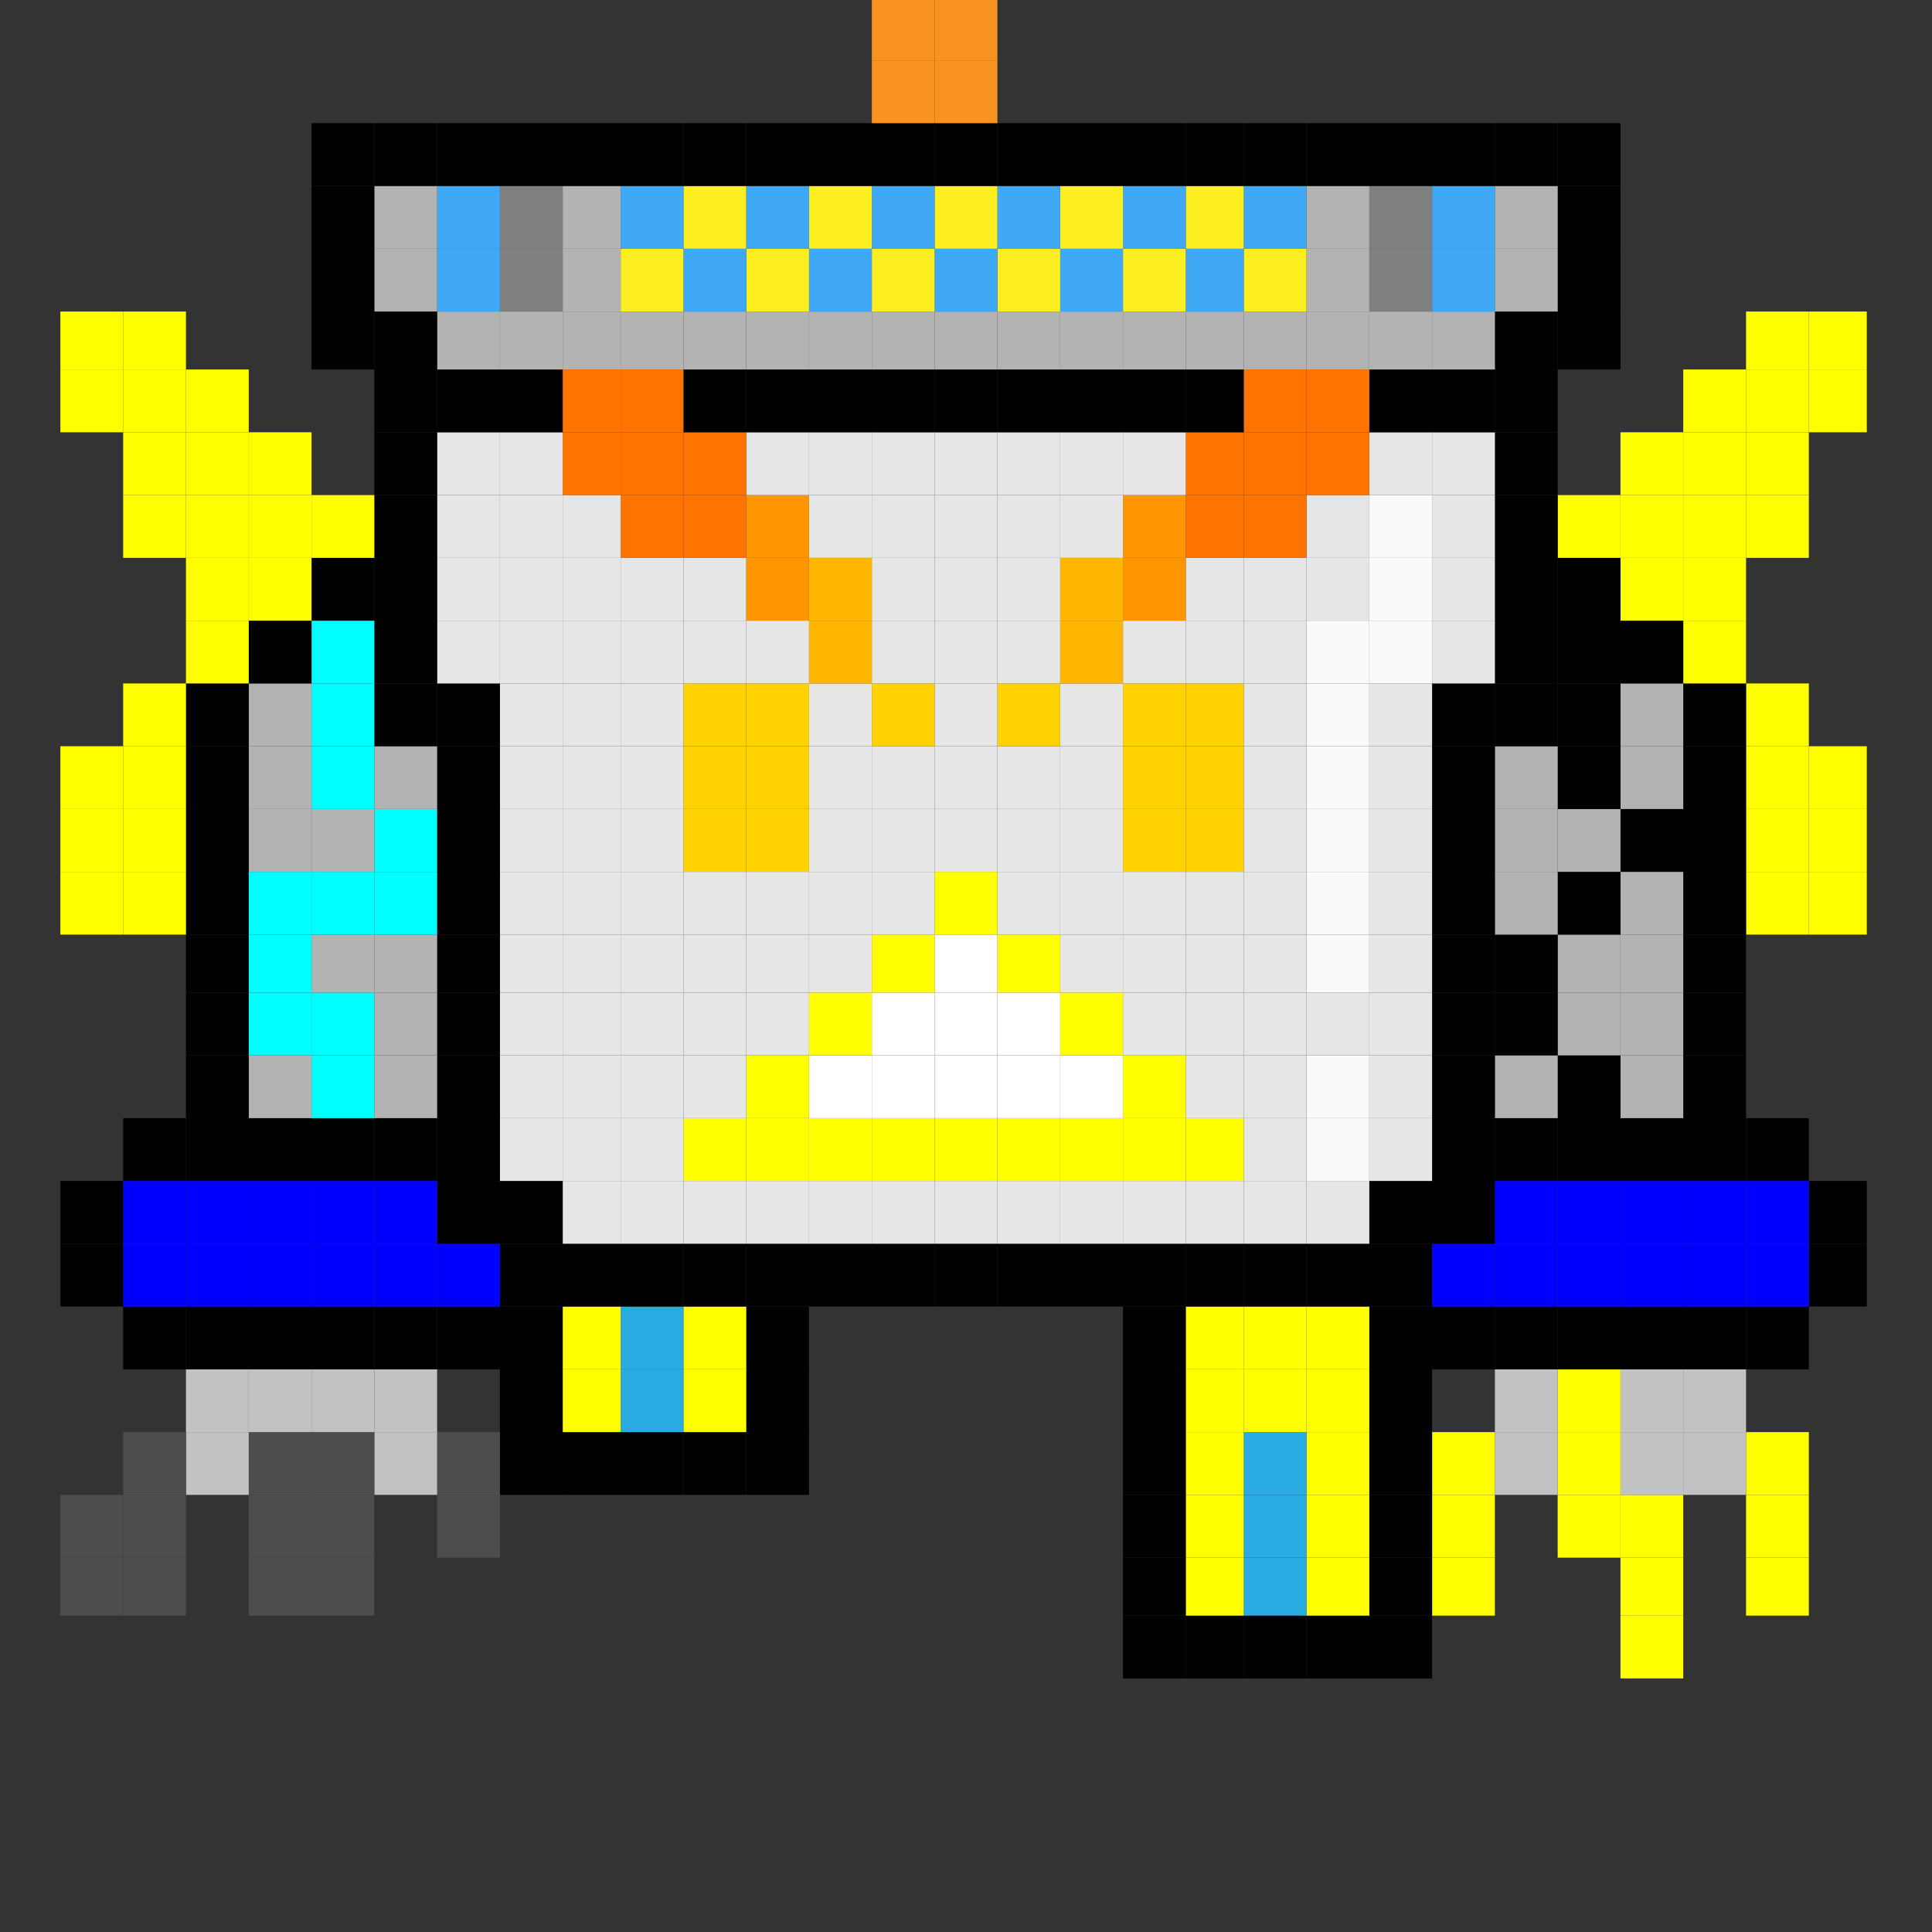 <?xml version="1.0" encoding="utf-8"?>
<!-- Generator: Adobe Illustrator 18.0.0, SVG Export Plug-In . SVG Version: 6.00 Build 0)  -->
<!DOCTYPE svg PUBLIC "-//W3C//DTD SVG 1.1//EN" "http://www.w3.org/Graphics/SVG/1.1/DTD/svg11.dtd">
<svg version="1.1" id="Layer_1" xmlns="http://www.w3.org/2000/svg" xmlns:xlink="http://www.w3.org/1999/xlink" x="0px" y="0px"
	 viewBox="0 0 400 400" enable-background="new 0 0 400 400" xml:space="preserve">
<rect x="0" y="0" width="400" height="400" fill="#333333" stroke="none"/>
<g>
	<g id="XMLID_1_">
		<g>
			<rect x="374.5" y="257.5" width="12" height="13"/>
			<rect x="374.5" y="244.5" width="12" height="13"/>
			<rect x="374.5" y="180.5" fill="#FFFF00" width="12" height="13"/>
			<rect x="374.5" y="167.5" fill="#FFFF00" width="12" height="13"/>
			<rect x="374.5" y="154.5" fill="#FFFF00" width="12" height="13"/>
			<rect x="374.5" y="76.5" fill="#FFFF00" width="12" height="13"/>
			<rect x="374.5" y="64.5" fill="#FFFF00" width="12" height="12"/>
			<rect x="361.5" y="322.5" fill="#FFFF00" width="13" height="12"/>
			<rect x="361.5" y="309.5" fill="#FFFF00" width="13" height="13"/>
			<rect x="361.5" y="296.5" fill="#FFFF00" width="13" height="13"/>
			<rect x="361.5" y="270.5" width="13" height="13"/>
			<rect x="361.5" y="257.5" fill="#0000FF" width="13" height="13"/>
			<rect x="361.5" y="244.5" fill="#0000FF" width="13" height="13"/>
			<rect x="361.5" y="231.5" width="13" height="13"/>
			<rect x="361.5" y="180.5" fill="#FFFF00" width="13" height="13"/>
			<rect x="361.5" y="167.5" fill="#FFFF00" width="13" height="13"/>
			<rect x="361.5" y="154.5" fill="#FFFF00" width="13" height="13"/>
			<rect x="361.5" y="141.5" fill="#FFFF00" width="13" height="13"/>
			<rect x="361.5" y="102.5" fill="#FFFF00" width="13" height="13"/>
			<rect x="361.5" y="89.5" fill="#FFFF00" width="13" height="13"/>
			<rect x="361.5" y="76.5" fill="#FFFF00" width="13" height="13"/>
			<rect x="361.5" y="64.5" fill="#FFFF00" width="13" height="12"/>
			<rect x="348.5" y="296.5" fill="#C2C2C2" width="13" height="13"/>
			<rect x="348.5" y="283.5" fill="#C2C2C2" width="13" height="13"/>
			<rect x="348.5" y="270.5" width="13" height="13"/>
			<rect x="348.5" y="257.5" fill="#0000FF" width="13" height="13"/>
			<rect x="348.5" y="244.5" fill="#0000FF" width="13" height="13"/>
			<rect x="348.5" y="231.5" width="13" height="13"/>
			<rect x="348.5" y="218.5" width="13" height="13"/>
			<rect x="348.5" y="205.5" width="13" height="13"/>
			<rect x="348.5" y="193.5" width="13" height="12"/>
			<rect x="348.5" y="180.5" width="13" height="13"/>
			<rect x="348.5" y="167.5" width="13" height="13"/>
			<rect x="348.5" y="154.5" width="13" height="13"/>
			<rect x="348.5" y="141.5" width="13" height="13"/>
			<rect x="348.5" y="128.5" fill="#FFFF00" width="13" height="13"/>
			<rect x="348.5" y="115.5" fill="#FFFF00" width="13" height="13"/>
			<rect x="348.5" y="102.5" fill="#FFFF00" width="13" height="13"/>
			<rect x="348.5" y="89.5" fill="#FFFF00" width="13" height="13"/>
			<rect x="348.5" y="76.5" fill="#FFFF00" width="13" height="13"/>
			<rect x="335.5" y="334.5" fill="#FFFF00" width="13" height="13"/>
			<rect x="335.5" y="322.5" fill="#FFFF00" width="13" height="12"/>
			<rect x="335.5" y="309.5" fill="#FFFF00" width="13" height="13"/>
			<rect x="335.5" y="296.5" fill="#C2C2C2" width="13" height="13"/>
			<rect x="335.5" y="283.5" fill="#C2C2C2" width="13" height="13"/>
			<rect x="335.5" y="270.5" width="13" height="13"/>
			<rect x="335.5" y="257.5" fill="#0000FF" width="13" height="13"/>
			<rect x="335.5" y="244.5" fill="#0000FF" width="13" height="13"/>
			<rect x="335.5" y="231.5" width="13" height="13"/>
			<rect x="335.5" y="218.5" fill="#B3B3B3" width="13" height="13"/>
			<rect x="335.5" y="205.5" fill="#B3B3B3" width="13" height="13"/>
			<rect x="335.5" y="193.5" fill="#B3B3B3" width="13" height="12"/>
			<rect x="335.5" y="180.5" fill="#B3B3B3" width="13" height="13"/>
			<rect x="335.5" y="167.5" width="13" height="13"/>
			<rect x="335.5" y="154.5" fill="#B3B3B3" width="13" height="13"/>
			<rect x="335.5" y="141.5" fill="#B3B3B3" width="13" height="13"/>
			<rect x="335.5" y="128.5" width="13" height="13"/>
			<rect x="335.5" y="115.5" fill="#FFFF00" width="13" height="13"/>
			<rect x="335.5" y="102.5" fill="#FFFF00" width="13" height="13"/>
			<rect x="335.5" y="89.5" fill="#FFFF00" width="13" height="13"/>
			<rect x="322.5" y="309.5" fill="#FFFF00" width="13" height="13"/>
			<rect x="322.5" y="296.5" fill="#FFFF00" width="13" height="13"/>
			<rect x="322.5" y="283.5" fill="#FFFF00" width="13" height="13"/>
			<rect x="322.5" y="270.5" width="13" height="13"/>
			<rect x="322.5" y="257.5" fill="#0000FF" width="13" height="13"/>
			<rect x="322.5" y="244.5" fill="#0000FF" width="13" height="13"/>
			<rect x="322.5" y="231.5" width="13" height="13"/>
			<rect x="322.5" y="218.5" width="13" height="13"/>
			<rect x="322.5" y="205.5" fill="#B3B3B3" width="13" height="13"/>
			<rect x="322.5" y="193.5" fill="#B3B3B3" width="13" height="12"/>
			<rect x="322.5" y="180.5" width="13" height="13"/>
			<rect x="322.5" y="167.5" fill="#B3B3B3" width="13" height="13"/>
			<rect x="322.5" y="154.5" width="13" height="13"/>
			<rect x="322.5" y="141.5" width="13" height="13"/>
			<rect x="322.5" y="128.5" width="13" height="13"/>
			<rect x="322.5" y="115.5" width="13" height="13"/>
			<rect x="322.5" y="102.5" fill="#FFFF00" width="13" height="13"/>
			<rect x="322.5" y="64.5" width="13" height="12"/>
			<rect x="322.5" y="51.5" width="13" height="13"/>
			<rect x="322.5" y="38.5" width="13" height="13"/>
			<rect x="322.5" y="25.5" width="13" height="13"/>
			<rect x="309.5" y="296.5" fill="#C2C2C2" width="13" height="13"/>
			<rect x="309.5" y="283.5" fill="#C2C2C2" width="13" height="13"/>
			<rect x="309.5" y="270.5" width="13" height="13"/>
			<rect x="309.5" y="257.5" fill="#0000FF" width="13" height="13"/>
			<rect x="309.5" y="244.5" fill="#0000FF" width="13" height="13"/>
			<rect x="309.5" y="231.5" width="13" height="13"/>
			<rect x="309.5" y="218.5" fill="#B3B3B3" width="13" height="13"/>
			<rect x="309.5" y="205.5" width="13" height="13"/>
			<rect x="309.5" y="193.5" width="13" height="12"/>
			<rect x="309.5" y="180.5" fill="#B3B3B3" width="13" height="13"/>
			<rect x="309.5" y="167.5" fill="#B3B3B3" width="13" height="13"/>
			<rect x="309.5" y="154.5" fill="#B3B3B3" width="13" height="13"/>
			<rect x="309.5" y="141.5" width="13" height="13"/>
			<rect x="309.5" y="128.5" width="13" height="13"/>
			<rect x="309.5" y="115.5" width="13" height="13"/>
			<rect x="309.5" y="102.5" width="13" height="13"/>
			<rect x="309.5" y="89.5" width="13" height="13"/>
			<rect x="309.5" y="76.5" width="13" height="13"/>
			<rect x="309.5" y="64.5" width="13" height="12"/>
			<rect x="309.5" y="51.5" fill="#B3B3B3" width="13" height="13"/>
			<rect x="309.5" y="38.5" fill="#B3B3B3" width="13" height="13"/>
			<rect x="309.5" y="25.5" width="13" height="13"/>
			<rect x="296.5" y="322.5" fill="#FFFF00" width="13" height="12"/>
			<rect x="296.5" y="309.5" fill="#FFFF00" width="13" height="13"/>
			<rect x="296.5" y="296.5" fill="#FFFF00" width="13" height="13"/>
			<rect x="296.5" y="270.5" width="13" height="13"/>
			<rect x="296.5" y="257.5" fill="#0000FF" width="13" height="13"/>
			<rect x="296.5" y="244.5" width="13" height="13"/>
			<rect x="296.5" y="231.5" width="13" height="13"/>
			<rect x="296.5" y="218.5" width="13" height="13"/>
			<rect x="296.5" y="205.5" width="13" height="13"/>
			<rect x="296.5" y="193.5" width="13" height="12"/>
			<rect x="296.5" y="180.5" width="13" height="13"/>
			<rect x="296.5" y="167.5" width="13" height="13"/>
			<rect x="296.5" y="154.5" width="13" height="13"/>
			<rect x="296.5" y="141.5" width="13" height="13"/>
			<rect x="296.5" y="128.5" fill="#E6E6E6" width="13" height="13"/>
			<rect x="296.5" y="115.5" fill="#E6E6E6" width="13" height="13"/>
			<rect x="296.5" y="102.5" fill="#E6E6E6" width="13" height="13"/>
			<rect x="296.5" y="89.5" fill="#E6E6E6" width="13" height="13"/>
			<rect x="296.5" y="76.5" width="13" height="13"/>
			<rect x="296.5" y="64.5" fill="#B3B3B3" width="13" height="12"/>
			<rect x="296.5" y="51.5" fill="#3FA9F5" width="13" height="13"/>
			<rect x="296.5" y="38.5" fill="#3FA9F5" width="13" height="13"/>
			<rect x="296.5" y="25.5" width="13" height="13"/>
			<rect x="283.5" y="334.5" width="13" height="13"/>
			<rect x="283.5" y="322.5" width="13" height="12"/>
			<rect x="283.5" y="309.5" width="13" height="13"/>
			<rect x="283.5" y="296.5" width="13" height="13"/>
			<rect x="283.5" y="283.5" width="13" height="13"/>
			<rect x="283.5" y="270.5" width="13" height="13"/>
			<rect x="283.5" y="257.5" width="13" height="13"/>
			<rect x="283.5" y="244.5" width="13" height="13"/>
			<rect x="283.5" y="231.5" fill="#E6E6E6" width="13" height="13"/>
			<rect x="283.5" y="218.5" fill="#E6E6E6" width="13" height="13"/>
			<rect x="283.5" y="205.5" fill="#E6E6E6" width="13" height="13"/>
			<rect x="283.5" y="193.5" fill="#E6E6E6" width="13" height="12"/>
			<rect x="283.5" y="180.5" fill="#E6E6E6" width="13" height="13"/>
			<rect x="283.5" y="167.5" fill="#E6E6E6" width="13" height="13"/>
			<rect x="283.5" y="154.5" fill="#E6E6E6" width="13" height="13"/>
			<rect x="283.5" y="141.5" fill="#E6E6E6" width="13" height="13"/>
			<rect x="283.5" y="128.5" fill="#FAFAFA" width="13" height="13"/>
			<rect x="283.5" y="115.5" fill="#FAFAFA" width="13" height="13"/>
			<rect x="283.5" y="102.5" fill="#FAFAFA" width="13" height="13"/>
			<rect x="283.5" y="89.5" fill="#E6E6E6" width="13" height="13"/>
			<rect x="283.5" y="76.5" width="13" height="13"/>
			<rect x="283.5" y="64.5" fill="#B3B3B3" width="13" height="12"/>
			<rect x="283.5" y="51.5" fill="#808080" width="13" height="13"/>
			<rect x="283.5" y="38.5" fill="#808080" width="13" height="13"/>
			<rect x="283.5" y="25.5" width="13" height="13"/>
			<rect x="270.5" y="334.5" width="13" height="13"/>
			<rect x="270.5" y="322.5" fill="#FFFF00" width="13" height="12"/>
			<rect x="270.5" y="309.5" fill="#FFFF00" width="13" height="13"/>
			<rect x="270.5" y="296.5" fill="#FFFF00" width="13" height="13"/>
			<rect x="270.5" y="283.5" fill="#FFFF00" width="13" height="13"/>
			<rect x="270.5" y="270.5" fill="#FFFF00" width="13" height="13"/>
			<rect x="270.5" y="257.5" width="13" height="13"/>
			<rect x="270.5" y="244.5" fill="#E6E6E6" width="13" height="13"/>
			<rect x="270.5" y="231.5" fill="#FAFAFA" width="13" height="13"/>
			<rect x="270.5" y="218.5" fill="#FAFAFA" width="13" height="13"/>
			<rect x="270.5" y="205.5" fill="#E6E6E6" width="13" height="13"/>
			<rect x="270.5" y="193.5" fill="#FAFAFA" width="13" height="12"/>
			<rect x="270.5" y="180.5" fill="#FAFAFA" width="13" height="13"/>
			<rect x="270.5" y="167.5" fill="#FAFAFA" width="13" height="13"/>
			<rect x="270.5" y="154.5" fill="#FAFAFA" width="13" height="13"/>
			<rect x="270.5" y="141.5" fill="#FAFAFA" width="13" height="13"/>
			<rect x="270.5" y="128.5" fill="#FAFAFA" width="13" height="13"/>
			<rect x="270.5" y="115.5" fill="#E6E6E6" width="13" height="13"/>
			<rect x="270.5" y="102.5" fill="#E6E6E6" width="13" height="13"/>
			<rect x="270.5" y="89.5" fill="#FF7400" width="13" height="13"/>
			<rect x="270.5" y="76.5" fill="#FF7400" width="13" height="13"/>
			<rect x="270.5" y="64.5" fill="#B3B3B3" width="13" height="12"/>
			<rect x="270.5" y="51.5" fill="#B3B3B3" width="13" height="13"/>
			<rect x="270.5" y="38.5" fill="#B3B3B3" width="13" height="13"/>
			<rect x="270.5" y="25.5" width="13" height="13"/>
			<rect x="257.5" y="334.5" width="13" height="13"/>
			<rect x="257.5" y="322.5" fill="#29ABE2" width="13" height="12"/>
			<rect x="257.5" y="309.5" fill="#29ABE2" width="13" height="13"/>
			<rect x="257.5" y="296.5" fill="#29ABE2" width="13" height="13"/>
			<rect x="257.5" y="283.5" fill="#FFFF00" width="13" height="13"/>
			<rect x="257.5" y="270.5" fill="#FFFF00" width="13" height="13"/>
			<rect x="257.5" y="257.5" width="13" height="13"/>
			<rect x="257.5" y="244.5" fill="#E6E6E6" width="13" height="13"/>
			<rect x="257.5" y="231.5" fill="#E6E6E6" width="13" height="13"/>
			<rect x="257.5" y="218.5" fill="#E6E6E6" width="13" height="13"/>
			<rect x="257.5" y="205.5" fill="#E6E6E6" width="13" height="13"/>
			<rect x="257.5" y="193.5" fill="#E6E6E6" width="13" height="12"/>
			<rect x="257.5" y="180.5" fill="#E6E6E6" width="13" height="13"/>
			<rect x="257.5" y="167.5" fill="#E6E6E6" width="13" height="13"/>
			<rect x="257.5" y="154.5" fill="#E6E6E6" width="13" height="13"/>
			<rect x="257.5" y="141.5" fill="#E6E6E6" width="13" height="13"/>
			<rect x="257.5" y="128.5" fill="#E6E6E6" width="13" height="13"/>
			<rect x="257.5" y="115.5" fill="#E6E6E6" width="13" height="13"/>
			<rect x="257.5" y="102.5" fill="#FF7400" width="13" height="13"/>
			<rect x="257.5" y="89.5" fill="#FF7400" width="13" height="13"/>
			<rect x="257.5" y="76.5" fill="#FF7400" width="13" height="13"/>
			<rect x="257.5" y="64.5" fill="#B3B3B3" width="13" height="12"/>
			<rect x="257.5" y="51.5" fill="#FCEE21" width="13" height="13"/>
			<rect x="257.5" y="38.5" fill="#3FA9F5" width="13" height="13"/>
			<rect x="257.5" y="25.5" width="13" height="13"/>
			<rect x="245.5" y="334.5" width="12" height="13"/>
			<rect x="245.5" y="322.5" fill="#FFFF00" width="12" height="12"/>
			<rect x="245.5" y="309.5" fill="#FFFF00" width="12" height="13"/>
			<rect x="245.5" y="296.5" fill="#FFFF00" width="12" height="13"/>
			<rect x="245.5" y="283.5" fill="#FFFF00" width="12" height="13"/>
			<rect x="245.5" y="270.5" fill="#FFFF00" width="12" height="13"/>
			<rect x="245.5" y="257.5" width="12" height="13"/>
			<rect x="245.5" y="244.5" fill="#E6E6E6" width="12" height="13"/>
			<rect x="245.5" y="231.5" fill="#FFFF00" width="12" height="13"/>
			<rect x="245.5" y="218.5" fill="#E6E6E6" width="12" height="13"/>
			<rect x="245.5" y="205.5" fill="#E6E6E6" width="12" height="13"/>
			<rect x="245.5" y="193.5" fill="#E6E6E6" width="12" height="12"/>
			<rect x="245.5" y="180.5" fill="#E6E6E6" width="12" height="13"/>
			<rect x="245.5" y="167.5" fill="#FFD200" width="12" height="13"/>
			<rect x="245.5" y="154.5" fill="#FFD200" width="12" height="13"/>
			<rect x="245.5" y="141.5" fill="#FFD200" width="12" height="13"/>
			<rect x="245.5" y="128.5" fill="#E6E6E6" width="12" height="13"/>
			<rect x="245.5" y="115.5" fill="#E6E6E6" width="12" height="13"/>
			<rect x="245.5" y="102.5" fill="#FF7400" width="12" height="13"/>
			<rect x="245.5" y="89.5" fill="#FF7400" width="12" height="13"/>
			<rect x="245.5" y="76.5" width="12" height="13"/>
			<rect x="245.5" y="64.5" fill="#B3B3B3" width="12" height="12"/>
			<rect x="245.5" y="51.5" fill="#3FA9F5" width="12" height="13"/>
			<rect x="245.5" y="38.5" fill="#FCEE21" width="12" height="13"/>
			<rect x="245.5" y="25.5" width="12" height="13"/>
			<rect x="232.5" y="334.5" width="13" height="13"/>
			<rect x="232.5" y="322.5" width="13" height="12"/>
			<rect x="232.5" y="309.5" width="13" height="13"/>
			<rect x="232.5" y="296.5" width="13" height="13"/>
			<rect x="232.5" y="283.5" width="13" height="13"/>
			<rect x="232.5" y="270.5" width="13" height="13"/>
			<rect x="232.5" y="257.5" width="13" height="13"/>
			<rect x="232.5" y="244.5" fill="#E6E6E6" width="13" height="13"/>
			<rect x="232.5" y="231.5" fill="#FFFF00" width="13" height="13"/>
			<rect x="232.5" y="218.5" fill="#FFFF00" width="13" height="13"/>
			<rect x="232.5" y="205.5" fill="#E6E6E6" width="13" height="13"/>
			<rect x="232.5" y="193.5" fill="#E6E6E6" width="13" height="12"/>
			<rect x="232.5" y="180.5" fill="#E6E6E6" width="13" height="13"/>
			<rect x="232.5" y="167.5" fill="#FFD200" width="13" height="13"/>
			<rect x="232.5" y="154.5" fill="#FFD200" width="13" height="13"/>
			<rect x="232.5" y="141.5" fill="#FFD200" width="13" height="13"/>
			<rect x="232.5" y="128.5" fill="#E6E6E6" width="13" height="13"/>
			<rect x="232.5" y="115.5" fill="#FF9600" width="13" height="13"/>
			<rect x="232.5" y="102.5" fill="#FF9600" width="13" height="13"/>
			<rect x="232.5" y="89.5" fill="#E6E6E6" width="13" height="13"/>
			<rect x="232.5" y="76.5" width="13" height="13"/>
			<rect x="232.5" y="64.5" fill="#B3B3B3" width="13" height="12"/>
			<rect x="232.5" y="51.5" fill="#FCEE21" width="13" height="13"/>
			<rect x="232.5" y="38.5" fill="#3FA9F5" width="13" height="13"/>
			<rect x="232.5" y="25.5" width="13" height="13"/>
			<rect x="219.5" y="257.5" width="13" height="13"/>
			<rect x="219.5" y="244.5" fill="#E6E6E6" width="13" height="13"/>
			<rect x="219.5" y="231.5" fill="#FFFF00" width="13" height="13"/>
			<rect x="219.5" y="218.5" fill="#FFFFFF" width="13" height="13"/>
			<rect x="219.5" y="205.5" fill="#FFFF00" width="13" height="13"/>
			<rect x="219.5" y="193.5" fill="#E6E6E6" width="13" height="12"/>
			<rect x="219.5" y="180.5" fill="#E6E6E6" width="13" height="13"/>
			<rect x="219.5" y="167.5" fill="#E6E6E6" width="13" height="13"/>
			<rect x="219.5" y="154.5" fill="#E6E6E6" width="13" height="13"/>
			<rect x="219.5" y="141.5" fill="#E6E6E6" width="13" height="13"/>
			<rect x="219.5" y="128.5" fill="#FFB600" width="13" height="13"/>
			<rect x="219.5" y="115.5" fill="#FFB600" width="13" height="13"/>
			<rect x="219.5" y="102.5" fill="#E6E6E6" width="13" height="13"/>
			<rect x="219.5" y="89.5" fill="#E6E6E6" width="13" height="13"/>
			<rect x="219.5" y="76.5" width="13" height="13"/>
			<rect x="219.5" y="64.5" fill="#B3B3B3" width="13" height="12"/>
			<rect x="219.5" y="51.5" fill="#3FA9F5" width="13" height="13"/>
			<rect x="219.5" y="38.5" fill="#FCEE21" width="13" height="13"/>
			<rect x="219.5" y="25.5" width="13" height="13"/>
			<rect x="206.5" y="257.5" width="13" height="13"/>
			<rect x="206.5" y="244.5" fill="#E6E6E6" width="13" height="13"/>
			<rect x="206.5" y="231.5" fill="#FFFF00" width="13" height="13"/>
			<rect x="206.5" y="218.5" fill="#FFFFFF" width="13" height="13"/>
			<rect x="206.5" y="205.5" fill="#FFFFFF" width="13" height="13"/>
			<rect x="206.5" y="193.5" fill="#FFFF00" width="13" height="12"/>
			<rect x="206.5" y="180.5" fill="#E6E6E6" width="13" height="13"/>
			<rect x="206.5" y="167.5" fill="#E6E6E6" width="13" height="13"/>
			<rect x="206.5" y="154.5" fill="#E6E6E6" width="13" height="13"/>
			<rect x="206.5" y="141.5" fill="#FFD200" width="13" height="13"/>
			<rect x="206.5" y="128.5" fill="#E6E6E6" width="13" height="13"/>
			<rect x="206.5" y="115.5" fill="#E6E6E6" width="13" height="13"/>
			<rect x="206.5" y="102.5" fill="#E6E6E6" width="13" height="13"/>
			<rect x="206.5" y="89.5" fill="#E6E6E6" width="13" height="13"/>
			<rect x="206.5" y="76.5" width="13" height="13"/>
			<rect x="206.5" y="64.5" fill="#B3B3B3" width="13" height="12"/>
			<rect x="206.5" y="51.5" fill="#FCEE21" width="13" height="13"/>
			<rect x="206.5" y="38.5" fill="#3FA9F5" width="13" height="13"/>
			<rect x="206.5" y="25.5" width="13" height="13"/>
			<rect x="193.5" y="257.5" width="13" height="13"/>
			<rect x="193.5" y="244.5" fill="#E6E6E6" width="13" height="13"/>
			<rect x="193.5" y="231.5" fill="#FFFF00" width="13" height="13"/>
			<rect x="193.5" y="218.5" fill="#FFFFFF" width="13" height="13"/>
			<rect x="193.5" y="205.5" fill="#FFFFFF" width="13" height="13"/>
			<rect x="193.5" y="193.5" fill="#FFFFFF" width="13" height="12"/>
			<rect x="193.5" y="180.5" fill="#FFFF00" width="13" height="13"/>
			<rect x="193.5" y="167.5" fill="#E6E6E6" width="13" height="13"/>
			<rect x="193.5" y="154.5" fill="#E6E6E6" width="13" height="13"/>
			<rect x="193.5" y="141.5" fill="#E6E6E6" width="13" height="13"/>
			<rect x="193.5" y="128.5" fill="#E6E6E6" width="13" height="13"/>
			<rect x="193.5" y="115.5" fill="#E6E6E6" width="13" height="13"/>
			<rect x="193.5" y="102.5" fill="#E6E6E6" width="13" height="13"/>
			<rect x="193.5" y="89.5" fill="#E6E6E6" width="13" height="13"/>
			<rect x="193.5" y="76.5" width="13" height="13"/>
			<rect x="193.5" y="64.5" fill="#B3B3B3" width="13" height="12"/>
			<rect x="193.5" y="51.5" fill="#3FA9F5" width="13" height="13"/>
			<rect x="193.5" y="38.5" fill="#FCEE21" width="13" height="13"/>
			<rect x="193.5" y="25.5" width="13" height="13"/>
			<rect x="193.5" y="12.5" fill="#F7931E" width="13" height="13"/>
			<polygon fill="#F7931E" points="206.5,0 206.5,12.5 193.5,12.5 193.5,0 193.5,-0.5 206.5,-0.5 			"/>
			<rect x="180.5" y="257.5" width="13" height="13"/>
			<rect x="180.5" y="244.5" fill="#E6E6E6" width="13" height="13"/>
			<rect x="180.5" y="231.5" fill="#FFFF00" width="13" height="13"/>
			<rect x="180.5" y="218.5" fill="#FFFFFF" width="13" height="13"/>
			<rect x="180.5" y="205.5" fill="#FFFFFF" width="13" height="13"/>
			<rect x="180.5" y="193.5" fill="#FFFF00" width="13" height="12"/>
			<rect x="180.5" y="180.5" fill="#E6E6E6" width="13" height="13"/>
			<rect x="180.5" y="167.5" fill="#E6E6E6" width="13" height="13"/>
			<rect x="180.5" y="154.5" fill="#E6E6E6" width="13" height="13"/>
			<rect x="180.5" y="141.5" fill="#FFD200" width="13" height="13"/>
			<rect x="180.5" y="128.5" fill="#E6E6E6" width="13" height="13"/>
			<rect x="180.5" y="115.5" fill="#E6E6E6" width="13" height="13"/>
			<rect x="180.5" y="102.5" fill="#E6E6E6" width="13" height="13"/>
			<rect x="180.5" y="89.5" fill="#E6E6E6" width="13" height="13"/>
			<rect x="180.5" y="76.5" width="13" height="13"/>
			<rect x="180.5" y="64.5" fill="#B3B3B3" width="13" height="12"/>
			<rect x="180.5" y="51.5" fill="#FCEE21" width="13" height="13"/>
			<rect x="180.5" y="38.5" fill="#3FA9F5" width="13" height="13"/>
			<rect x="180.5" y="25.5" width="13" height="13"/>
			<rect x="180.5" y="12.5" fill="#F7931E" width="13" height="13"/>
			<polygon fill="#F7931E" points="193.5,0 193.5,12.5 180.5,12.5 180.5,0 180.5,-0.5 193.5,-0.5 			"/>
			<rect x="167.5" y="257.5" width="13" height="13"/>
			<rect x="167.5" y="244.5" fill="#E6E6E6" width="13" height="13"/>
			<rect x="167.5" y="231.5" fill="#FFFF00" width="13" height="13"/>
			<rect x="167.5" y="218.5" fill="#FFFFFF" width="13" height="13"/>
			<rect x="167.5" y="205.5" fill="#FFFF00" width="13" height="13"/>
			<rect x="167.5" y="193.5" fill="#E6E6E6" width="13" height="12"/>
			<rect x="167.5" y="180.5" fill="#E6E6E6" width="13" height="13"/>
			<rect x="167.5" y="167.5" fill="#E6E6E6" width="13" height="13"/>
			<rect x="167.5" y="154.5" fill="#E6E6E6" width="13" height="13"/>
			<rect x="167.5" y="141.5" fill="#E6E6E6" width="13" height="13"/>
			<rect x="167.5" y="128.5" fill="#FFB600" width="13" height="13"/>
			<rect x="167.5" y="115.5" fill="#FFB600" width="13" height="13"/>
			<rect x="167.5" y="102.5" fill="#E6E6E6" width="13" height="13"/>
			<rect x="167.5" y="89.5" fill="#E6E6E6" width="13" height="13"/>
			<rect x="167.5" y="76.5" width="13" height="13"/>
			<rect x="167.5" y="64.5" fill="#B3B3B3" width="13" height="12"/>
			<rect x="167.5" y="51.5" fill="#3FA9F5" width="13" height="13"/>
			<rect x="167.5" y="38.5" fill="#FCEE21" width="13" height="13"/>
			<rect x="167.5" y="25.5" width="13" height="13"/>
			<rect x="154.5" y="296.5" width="13" height="13"/>
			<rect x="154.5" y="283.5" width="13" height="13"/>
			<rect x="154.5" y="270.5" width="13" height="13"/>
			<rect x="154.5" y="257.5" width="13" height="13"/>
			<rect x="154.5" y="244.5" fill="#E6E6E6" width="13" height="13"/>
			<rect x="154.5" y="231.5" fill="#FFFF00" width="13" height="13"/>
			<rect x="154.5" y="218.5" fill="#FFFF00" width="13" height="13"/>
			<rect x="154.5" y="205.5" fill="#E6E6E6" width="13" height="13"/>
			<rect x="154.5" y="193.5" fill="#E6E6E6" width="13" height="12"/>
			<rect x="154.5" y="180.5" fill="#E6E6E6" width="13" height="13"/>
			<rect x="154.5" y="167.5" fill="#FFD200" width="13" height="13"/>
			<rect x="154.5" y="154.5" fill="#FFD200" width="13" height="13"/>
			<rect x="154.5" y="141.5" fill="#FFD200" width="13" height="13"/>
			<rect x="154.5" y="128.5" fill="#E6E6E6" width="13" height="13"/>
			<rect x="154.5" y="115.5" fill="#FF9600" width="13" height="13"/>
			<rect x="154.5" y="102.5" fill="#FF9600" width="13" height="13"/>
			<rect x="154.5" y="89.5" fill="#E6E6E6" width="13" height="13"/>
			<rect x="154.5" y="76.5" width="13" height="13"/>
			<rect x="154.5" y="64.5" fill="#B3B3B3" width="13" height="12"/>
			<rect x="154.5" y="51.5" fill="#FCEE21" width="13" height="13"/>
			<rect x="154.5" y="38.5" fill="#3FA9F5" width="13" height="13"/>
			<rect x="154.5" y="25.5" width="13" height="13"/>
			<rect x="141.5" y="296.5" width="13" height="13"/>
			<rect x="141.5" y="283.5" fill="#FFFF00" width="13" height="13"/>
			<rect x="141.5" y="270.5" fill="#FFFF00" width="13" height="13"/>
			<rect x="141.5" y="257.5" width="13" height="13"/>
			<rect x="141.5" y="244.5" fill="#E6E6E6" width="13" height="13"/>
			<rect x="141.5" y="231.5" fill="#FFFF00" width="13" height="13"/>
			<rect x="141.5" y="218.5" fill="#E6E6E6" width="13" height="13"/>
			<rect x="141.5" y="205.5" fill="#E6E6E6" width="13" height="13"/>
			<rect x="141.5" y="193.5" fill="#E6E6E6" width="13" height="12"/>
			<rect x="141.5" y="180.5" fill="#E6E6E6" width="13" height="13"/>
			<rect x="141.5" y="167.5" fill="#FFD200" width="13" height="13"/>
			<rect x="141.5" y="154.5" fill="#FFD200" width="13" height="13"/>
			<rect x="141.5" y="141.5" fill="#FFD200" width="13" height="13"/>
			<rect x="141.5" y="128.5" fill="#E6E6E6" width="13" height="13"/>
			<rect x="141.5" y="115.5" fill="#E6E6E6" width="13" height="13"/>
			<rect x="141.5" y="102.5" fill="#FF7400" width="13" height="13"/>
			<rect x="141.5" y="89.5" fill="#FF7400" width="13" height="13"/>
			<rect x="141.5" y="76.5" width="13" height="13"/>
			<rect x="141.5" y="64.5" fill="#B3B3B3" width="13" height="12"/>
			<rect x="141.5" y="51.5" fill="#3FA9F5" width="13" height="13"/>
			<rect x="141.5" y="38.5" fill="#FCEE21" width="13" height="13"/>
			<rect x="141.5" y="25.5" width="13" height="13"/>
			<rect x="128.5" y="296.5" width="13" height="13"/>
			<rect x="128.5" y="283.5" fill="#29ABE2" width="13" height="13"/>
			<rect x="128.5" y="270.5" fill="#29ABE2" width="13" height="13"/>
			<rect x="128.5" y="257.5" width="13" height="13"/>
			<rect x="128.5" y="244.5" fill="#E6E6E6" width="13" height="13"/>
			<rect x="128.5" y="231.5" fill="#E6E6E6" width="13" height="13"/>
			<rect x="128.5" y="218.5" fill="#E6E6E6" width="13" height="13"/>
			<rect x="128.5" y="205.5" fill="#E6E6E6" width="13" height="13"/>
			<rect x="128.5" y="193.5" fill="#E6E6E6" width="13" height="12"/>
			<rect x="128.5" y="180.5" fill="#E6E6E6" width="13" height="13"/>
			<rect x="128.5" y="167.5" fill="#E6E6E6" width="13" height="13"/>
			<rect x="128.5" y="154.5" fill="#E6E6E6" width="13" height="13"/>
			<rect x="128.5" y="141.5" fill="#E6E6E6" width="13" height="13"/>
			<rect x="128.5" y="128.5" fill="#E6E6E6" width="13" height="13"/>
			<rect x="128.5" y="115.5" fill="#E6E6E6" width="13" height="13"/>
			<rect x="128.5" y="102.5" fill="#FF7400" width="13" height="13"/>
			<rect x="128.5" y="89.5" fill="#FF7400" width="13" height="13"/>
			<rect x="128.5" y="76.5" fill="#FF7400" width="13" height="13"/>
			<rect x="128.5" y="64.5" fill="#B3B3B3" width="13" height="12"/>
			<rect x="128.5" y="51.5" fill="#FCEE21" width="13" height="13"/>
			<rect x="128.5" y="38.5" fill="#3FA9F5" width="13" height="13"/>
			<rect x="128.5" y="25.5" width="13" height="13"/>
			<rect x="116.5" y="296.5" width="12" height="13"/>
			<rect x="116.5" y="283.5" fill="#FFFF00" width="12" height="13"/>
			<rect x="116.5" y="270.5" fill="#FFFF00" width="12" height="13"/>
			<rect x="116.5" y="257.5" width="12" height="13"/>
			<rect x="116.5" y="244.5" fill="#E6E6E6" width="12" height="13"/>
			<rect x="116.5" y="231.5" fill="#E6E6E6" width="12" height="13"/>
			<rect x="116.5" y="218.5" fill="#E6E6E6" width="12" height="13"/>
			<rect x="116.5" y="205.5" fill="#E6E6E6" width="12" height="13"/>
			<rect x="116.5" y="193.5" fill="#E6E6E6" width="12" height="12"/>
			<rect x="116.5" y="180.5" fill="#E6E6E6" width="12" height="13"/>
			<rect x="116.5" y="167.5" fill="#E6E6E6" width="12" height="13"/>
			<rect x="116.5" y="154.5" fill="#E6E6E6" width="12" height="13"/>
			<rect x="116.5" y="141.5" fill="#E6E6E6" width="12" height="13"/>
			<rect x="116.5" y="128.5" fill="#E6E6E6" width="12" height="13"/>
			<rect x="116.5" y="115.5" fill="#E6E6E6" width="12" height="13"/>
			<rect x="116.5" y="102.5" fill="#E6E6E6" width="12" height="13"/>
			<rect x="116.5" y="89.5" fill="#FF7400" width="12" height="13"/>
			<rect x="116.5" y="76.5" fill="#FF7400" width="12" height="13"/>
			<rect x="116.5" y="64.5" fill="#B3B3B3" width="12" height="12"/>
			<rect x="116.5" y="51.5" fill="#B3B3B3" width="12" height="13"/>
			<rect x="116.5" y="38.5" fill="#B3B3B3" width="12" height="13"/>
			<rect x="116.5" y="25.5" width="12" height="13"/>
			<rect x="103.5" y="296.5" width="13" height="13"/>
			<rect x="103.5" y="283.5" width="13" height="13"/>
			<rect x="103.5" y="270.5" width="13" height="13"/>
			<rect x="103.5" y="257.5" width="13" height="13"/>
			<rect x="103.5" y="244.5" width="13" height="13"/>
			<rect x="103.5" y="231.5" fill="#E6E6E6" width="13" height="13"/>
			<rect x="103.5" y="218.5" fill="#E6E6E6" width="13" height="13"/>
			<rect x="103.5" y="205.5" fill="#E6E6E6" width="13" height="13"/>
			<rect x="103.5" y="193.5" fill="#E6E6E6" width="13" height="12"/>
			<rect x="103.5" y="180.5" fill="#E6E6E6" width="13" height="13"/>
			<rect x="103.5" y="167.5" fill="#E6E6E6" width="13" height="13"/>
			<rect x="103.5" y="154.5" fill="#E6E6E6" width="13" height="13"/>
			<rect x="103.5" y="141.5" fill="#E6E6E6" width="13" height="13"/>
			<rect x="103.5" y="128.5" fill="#E6E6E6" width="13" height="13"/>
			<rect x="103.5" y="115.5" fill="#E6E6E6" width="13" height="13"/>
			<rect x="103.5" y="102.5" fill="#E6E6E6" width="13" height="13"/>
			<rect x="103.5" y="89.5" fill="#E6E6E6" width="13" height="13"/>
			<rect x="103.5" y="76.5" width="13" height="13"/>
			<rect x="103.5" y="64.5" fill="#B3B3B3" width="13" height="12"/>
			<rect x="103.5" y="51.5" fill="#808080" width="13" height="13"/>
			<rect x="103.5" y="38.5" fill="#808080" width="13" height="13"/>
			<rect x="103.5" y="25.5" width="13" height="13"/>
			<rect x="90.5" y="309.5" fill="#4D4D4D" width="13" height="13"/>
			<rect x="90.5" y="296.5" fill="#4D4D4D" width="13" height="13"/>
			<rect x="90.5" y="270.5" width="13" height="13"/>
			<rect x="90.5" y="257.5" fill="#0000FF" width="13" height="13"/>
			<rect x="90.5" y="244.5" width="13" height="13"/>
			<rect x="90.5" y="231.5" width="13" height="13"/>
			<rect x="90.5" y="218.5" width="13" height="13"/>
			<rect x="90.5" y="205.5" width="13" height="13"/>
			<rect x="90.5" y="193.5" width="13" height="12"/>
			<rect x="90.5" y="180.5" width="13" height="13"/>
			<rect x="90.5" y="167.5" width="13" height="13"/>
			<rect x="90.5" y="154.5" width="13" height="13"/>
			<rect x="90.5" y="141.5" width="13" height="13"/>
			<rect x="90.5" y="128.5" fill="#E6E6E6" width="13" height="13"/>
			<rect x="90.5" y="115.5" fill="#E6E6E6" width="13" height="13"/>
			<rect x="90.5" y="102.5" fill="#E6E6E6" width="13" height="13"/>
			<rect x="90.5" y="89.5" fill="#E6E6E6" width="13" height="13"/>
			<rect x="90.5" y="76.5" width="13" height="13"/>
			<rect x="90.5" y="64.5" fill="#B3B3B3" width="13" height="12"/>
			<rect x="90.5" y="51.5" fill="#3FA9F5" width="13" height="13"/>
			<rect x="90.5" y="38.5" fill="#3FA9F5" width="13" height="13"/>
			<rect x="90.5" y="25.5" width="13" height="13"/>
			<rect x="77.5" y="296.5" fill="#C2C2C2" width="13" height="13"/>
			<rect x="77.5" y="283.5" fill="#C2C2C2" width="13" height="13"/>
			<rect x="77.5" y="270.5" width="13" height="13"/>
			<rect x="77.5" y="257.5" fill="#0000FF" width="13" height="13"/>
			<rect x="77.5" y="244.5" fill="#0000FF" width="13" height="13"/>
			<rect x="77.5" y="231.5" width="13" height="13"/>
			<rect x="77.5" y="218.5" fill="#B3B3B3" width="13" height="13"/>
			<rect x="77.5" y="205.5" fill="#B3B3B3" width="13" height="13"/>
			<rect x="77.5" y="193.5" fill="#B3B3B3" width="13" height="12"/>
			<rect x="77.5" y="180.5" fill="#00FFFF" width="13" height="13"/>
			<rect x="77.5" y="167.5" fill="#00FFFF" width="13" height="13"/>
			<rect x="77.5" y="154.5" fill="#B3B3B3" width="13" height="13"/>
			<rect x="77.5" y="141.5" width="13" height="13"/>
			<rect x="77.5" y="128.5" width="13" height="13"/>
			<rect x="77.5" y="115.5" width="13" height="13"/>
			<rect x="77.5" y="102.5" width="13" height="13"/>
			<rect x="77.5" y="89.5" width="13" height="13"/>
			<rect x="77.5" y="76.5" width="13" height="13"/>
			<rect x="77.5" y="64.5" width="13" height="12"/>
			<rect x="77.5" y="51.5" fill="#B3B3B3" width="13" height="13"/>
			<rect x="77.5" y="38.5" fill="#B3B3B3" width="13" height="13"/>
			<rect x="77.5" y="25.5" width="13" height="13"/>
			<rect x="64.5" y="322.5" fill="#4D4D4D" width="13" height="12"/>
			<rect x="64.5" y="309.5" fill="#4D4D4D" width="13" height="13"/>
			<rect x="64.5" y="296.5" fill="#4D4D4D" width="13" height="13"/>
			<rect x="64.5" y="283.5" fill="#C2C2C2" width="13" height="13"/>
			<rect x="64.5" y="270.5" width="13" height="13"/>
			<rect x="64.5" y="257.5" fill="#0000FF" width="13" height="13"/>
			<rect x="64.5" y="244.5" fill="#0000FF" width="13" height="13"/>
			<rect x="64.5" y="231.5" width="13" height="13"/>
			<rect x="64.5" y="218.5" fill="#00FFFF" width="13" height="13"/>
			<rect x="64.5" y="205.5" fill="#00FFFF" width="13" height="13"/>
			<rect x="64.5" y="193.5" fill="#B3B3B3" width="13" height="12"/>
			<rect x="64.5" y="180.5" fill="#00FFFF" width="13" height="13"/>
			<rect x="64.5" y="167.5" fill="#B3B3B3" width="13" height="13"/>
			<rect x="64.5" y="154.5" fill="#00FFFF" width="13" height="13"/>
			<rect x="64.5" y="141.5" fill="#00FFFF" width="13" height="13"/>
			<rect x="64.5" y="128.5" fill="#00FFFF" width="13" height="13"/>
			<rect x="64.5" y="115.5" width="13" height="13"/>
			<rect x="64.5" y="102.5" fill="#FFFF00" width="13" height="13"/>
			<rect x="64.5" y="64.5" width="13" height="12"/>
			<rect x="64.5" y="51.5" width="13" height="13"/>
			<rect x="64.5" y="38.5" width="13" height="13"/>
			<rect x="64.5" y="25.5" width="13" height="13"/>
			<rect x="51.5" y="322.5" fill="#4D4D4D" width="13" height="12"/>
			<rect x="51.5" y="309.5" fill="#4D4D4D" width="13" height="13"/>
			<rect x="51.5" y="296.5" fill="#4D4D4D" width="13" height="13"/>
			<rect x="51.5" y="283.5" fill="#C2C2C2" width="13" height="13"/>
			<rect x="51.5" y="270.5" width="13" height="13"/>
			<rect x="51.5" y="257.5" fill="#0000FF" width="13" height="13"/>
			<rect x="51.5" y="244.5" fill="#0000FF" width="13" height="13"/>
			<rect x="51.5" y="231.5" width="13" height="13"/>
			<rect x="51.5" y="218.5" fill="#B3B3B3" width="13" height="13"/>
			<rect x="51.5" y="205.5" fill="#00FFFF" width="13" height="13"/>
			<rect x="51.5" y="193.5" fill="#00FFFF" width="13" height="12"/>
			<rect x="51.5" y="180.5" fill="#00FFFF" width="13" height="13"/>
			<rect x="51.5" y="167.5" fill="#B3B3B3" width="13" height="13"/>
			<rect x="51.5" y="154.5" fill="#B3B3B3" width="13" height="13"/>
			<rect x="51.5" y="141.5" fill="#B3B3B3" width="13" height="13"/>
			<rect x="51.5" y="128.5" width="13" height="13"/>
			<rect x="51.5" y="115.5" fill="#FFFF00" width="13" height="13"/>
			<rect x="51.5" y="102.5" fill="#FFFF00" width="13" height="13"/>
			<rect x="51.5" y="89.5" fill="#FFFF00" width="13" height="13"/>
			<rect x="38.5" y="296.5" fill="#C2C2C2" width="13" height="13"/>
			<rect x="38.5" y="283.5" fill="#C2C2C2" width="13" height="13"/>
			<rect x="38.5" y="270.5" width="13" height="13"/>
			<rect x="38.5" y="257.5" fill="#0000FF" width="13" height="13"/>
			<rect x="38.5" y="244.5" fill="#0000FF" width="13" height="13"/>
			<rect x="38.5" y="231.5" width="13" height="13"/>
			<rect x="38.5" y="218.5" width="13" height="13"/>
			<rect x="38.5" y="205.5" width="13" height="13"/>
			<rect x="38.5" y="193.5" width="13" height="12"/>
			<rect x="38.5" y="180.5" width="13" height="13"/>
			<rect x="38.5" y="167.5" width="13" height="13"/>
			<rect x="38.5" y="154.5" width="13" height="13"/>
			<rect x="38.5" y="141.5" width="13" height="13"/>
			<rect x="38.5" y="128.5" fill="#FFFF00" width="13" height="13"/>
			<rect x="38.5" y="115.5" fill="#FFFF00" width="13" height="13"/>
			<rect x="38.5" y="102.5" fill="#FFFF00" width="13" height="13"/>
			<rect x="38.5" y="89.5" fill="#FFFF00" width="13" height="13"/>
			<rect x="38.5" y="76.5" fill="#FFFF00" width="13" height="13"/>
			<rect x="25.5" y="322.5" fill="#4D4D4D" width="13" height="12"/>
			<rect x="25.5" y="309.5" fill="#4D4D4D" width="13" height="13"/>
			<rect x="25.5" y="296.5" fill="#4D4D4D" width="13" height="13"/>
			<rect x="25.5" y="270.5" width="13" height="13"/>
			<rect x="25.5" y="257.5" fill="#0000FF" width="13" height="13"/>
			<rect x="25.5" y="244.5" fill="#0000FF" width="13" height="13"/>
			<rect x="25.5" y="231.5" width="13" height="13"/>
			<rect x="25.5" y="180.5" fill="#FFFF00" width="13" height="13"/>
			<rect x="25.5" y="167.5" fill="#FFFF00" width="13" height="13"/>
			<rect x="25.5" y="154.5" fill="#FFFF00" width="13" height="13"/>
			<rect x="25.5" y="141.5" fill="#FFFF00" width="13" height="13"/>
			<rect x="25.5" y="102.5" fill="#FFFF00" width="13" height="13"/>
			<rect x="25.5" y="89.5" fill="#FFFF00" width="13" height="13"/>
			<rect x="25.5" y="76.5" fill="#FFFF00" width="13" height="13"/>
			<rect x="25.5" y="64.5" fill="#FFFF00" width="13" height="12"/>
			<rect x="12.5" y="322.5" fill="#4D4D4D" width="13" height="12"/>
			<rect x="12.5" y="309.5" fill="#4D4D4D" width="13" height="13"/>
			<rect x="12.5" y="257.5" width="13" height="13"/>
			<rect x="12.5" y="244.5" width="13" height="13"/>
			<rect x="12.5" y="180.5" fill="#FFFF00" width="13" height="13"/>
			<rect x="12.5" y="167.5" fill="#FFFF00" width="13" height="13"/>
			<rect x="12.5" y="154.5" fill="#FFFF00" width="13" height="13"/>
			<rect x="12.5" y="76.5" fill="#FFFF00" width="13" height="13"/>
			<rect x="12.5" y="64.5" fill="#FFFF00" width="13" height="12"/>
		</g>
		<g>
		</g>
	</g>
</g>
</svg>
